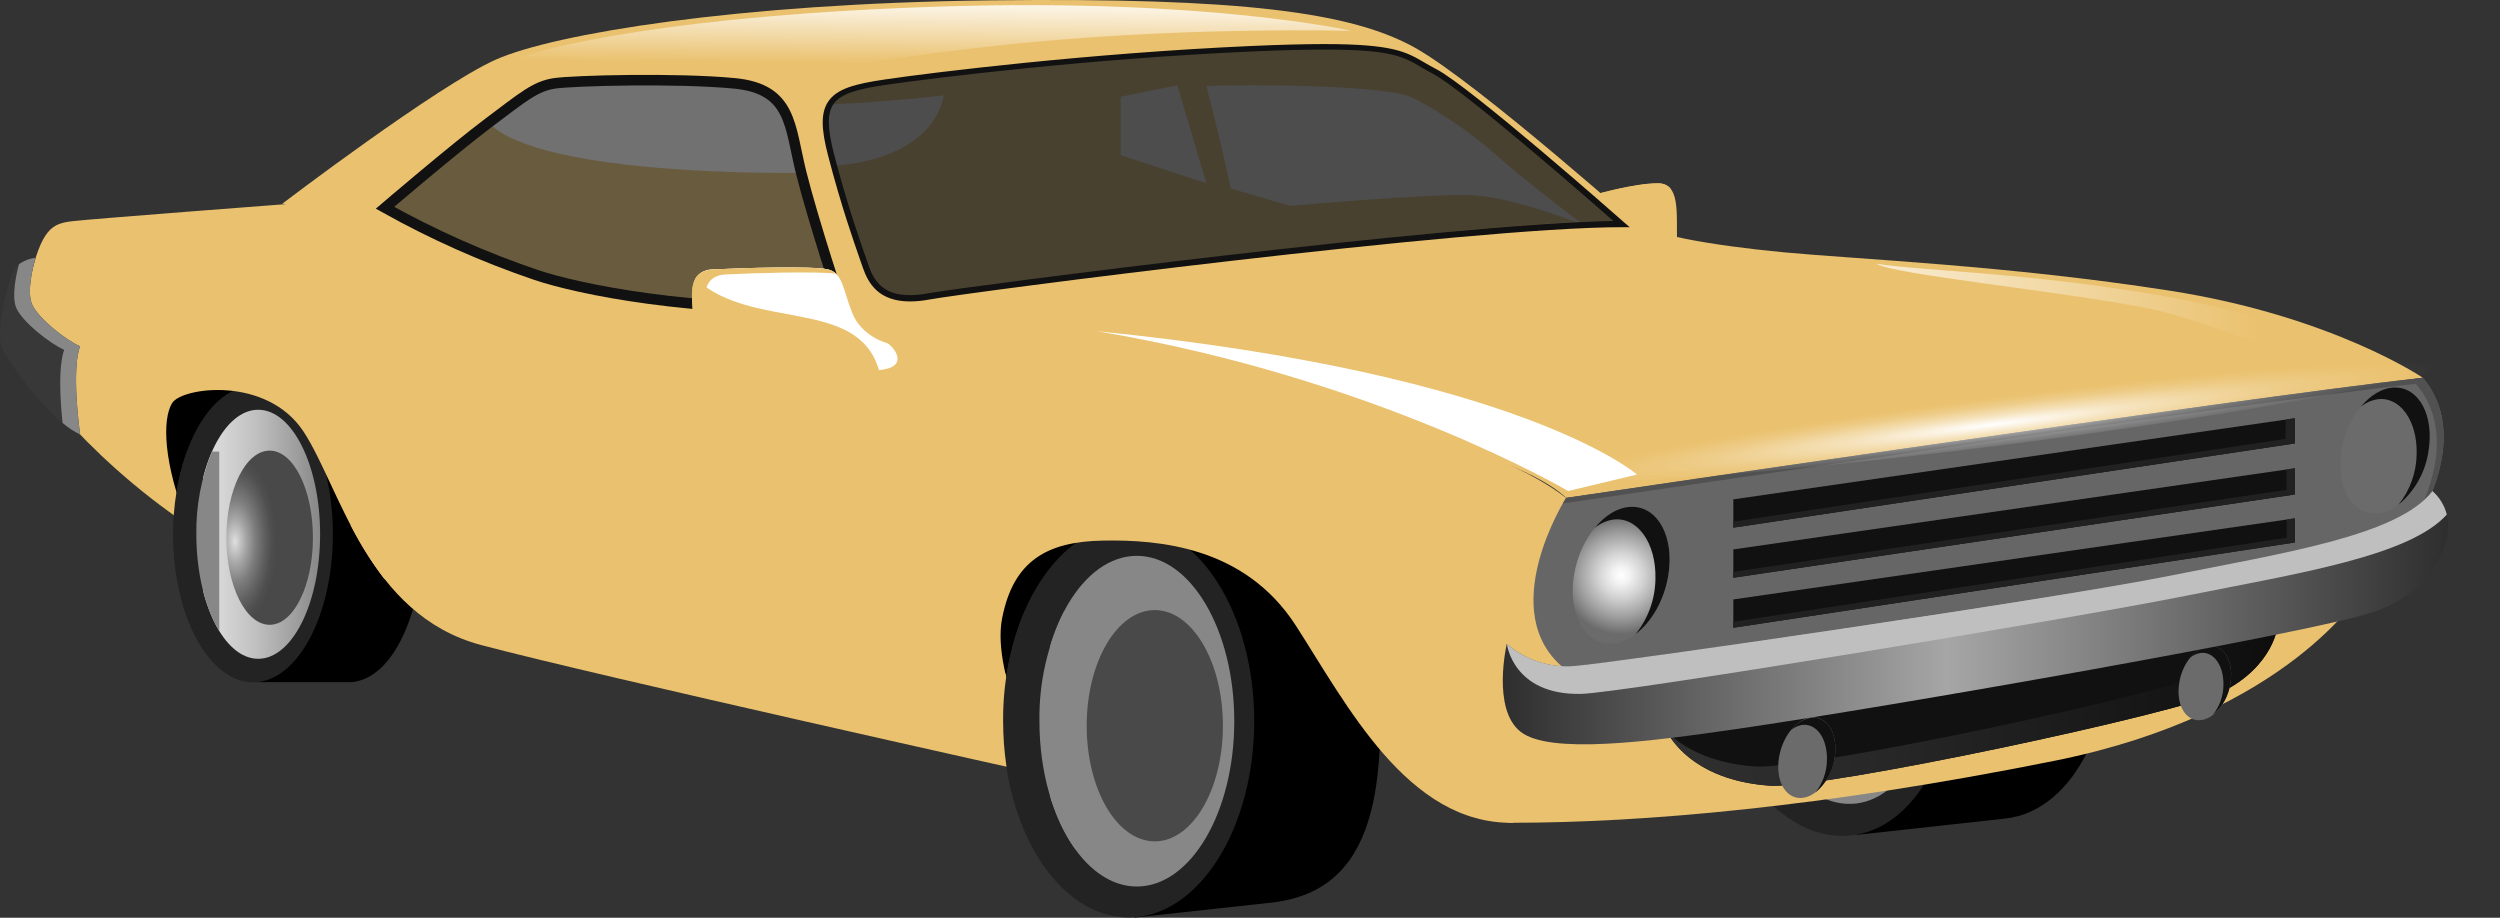 <svg width="237" height="87" viewBox="0 0 237 87" fill="none" xmlns="http://www.w3.org/2000/svg">
<rect x="0" y="0" width="237" height="87" fill="#333333" stroke="none"/>
<g clip-path="url(#clip0)">
<path d="M151.391 18.389C151.391 18.389 154.981 17.37 157.134 17.37C159.287 17.37 158.927 20.015 158.981 23.115C159.036 26.216 151.391 18.389 151.391 18.389Z" fill="#EAC16E"/>
<path d="M152.141 18.844C152.141 18.844 155.731 17.825 157.885 17.825C158.051 17.825 158.217 17.845 158.379 17.884C158.226 17.713 158.035 17.58 157.822 17.495C157.609 17.41 157.378 17.375 157.149 17.394C154.996 17.394 151.405 18.413 151.405 18.413C151.405 18.413 155.297 22.4 157.504 23.551C155.252 22.028 152.141 18.844 152.141 18.844Z" fill="#EAC16E"/>
<path d="M15.038 31.781H29.666V47.211H15.038V31.781Z" fill="black"/>
<path d="M86.474 49.728H105.595V69.9H86.474V49.728Z" fill="black"/>
<path d="M33.345 36.61H24.283L24.342 64.668H33.345C37.567 64.276 40.259 57.321 40.259 49.552C40.259 41.783 37.523 36.61 33.345 36.61Z" fill="black"/>
<path d="M31.557 50.644C31.557 58.398 28.169 64.683 23.991 64.683C19.813 64.683 16.426 58.398 16.426 50.644C16.426 42.89 19.813 36.61 23.991 36.61C28.169 36.61 31.557 42.895 31.557 50.644Z" fill="#232323"/>
<path d="M18.613 50.649C18.613 57.169 21.241 62.454 24.48 62.454C27.72 62.454 30.347 57.169 30.347 50.649C30.347 44.129 27.72 38.844 24.48 38.844C21.241 38.844 18.613 44.129 18.613 50.649Z" fill="url(#paint0_linear)"/>
<path d="M29.666 50.972C29.666 55.533 27.829 59.231 25.562 59.231C23.295 59.231 21.458 55.533 21.458 50.972C21.458 46.412 23.295 42.719 25.562 42.719C27.829 42.719 29.666 46.417 29.666 50.972Z" fill="url(#paint1_radial)"/>
<path d="M121.725 49.728H107.457L107.551 86.985L120.549 85.565C128.258 84.703 130.856 78.643 130.856 68.352C130.856 58.06 128.303 49.728 121.725 49.728Z" fill="black"/>
<path d="M118.9 68.362C118.9 78.648 113.571 86.975 106.993 86.975C100.415 86.975 95.086 78.648 95.086 68.362C95.086 58.075 100.42 49.748 106.993 49.748C113.566 49.748 118.9 58.07 118.9 68.362Z" fill="#232323"/>
<path d="M98.538 68.367C98.538 77.022 102.672 84.041 107.773 84.041C112.875 84.041 117.009 77.022 117.009 68.367C117.009 59.711 112.875 52.692 107.773 52.692C102.672 52.692 98.538 59.711 98.538 68.367Z" fill="url(#paint2_linear)"/>
<path d="M115.932 68.798C115.932 74.852 113.043 79.76 109.472 79.76C105.902 79.76 103.018 74.862 103.018 68.798C103.018 62.733 105.912 57.835 109.472 57.835C113.033 57.835 115.932 62.743 115.932 68.798Z" fill="url(#paint3_radial)"/>
<path d="M185.99 40.544L171.811 42.121L176.044 79.143L190.128 77.595C196.667 76.875 201.038 67.994 199.897 57.767C198.756 47.539 192.524 39.843 185.99 40.544Z" fill="black"/>
<path d="M185.254 59.378C186.395 69.606 182.024 78.482 175.486 79.202C168.947 79.922 162.725 72.212 161.579 61.984C160.433 51.756 164.809 42.88 171.347 42.155C177.886 41.43 184.108 49.15 185.254 59.378Z" fill="#232323"/>
<path d="M165.011 61.607C165.999 70.208 170.863 76.733 175.93 76.175C180.997 75.616 184.326 68.19 183.373 59.589C182.419 50.987 177.52 44.458 172.449 45.016C167.377 45.574 164.048 53 165.011 61.607Z" fill="url(#paint4_linear)"/>
<path d="M182.35 60.132C183.022 66.153 180.696 71.345 177.15 71.737C173.604 72.129 170.182 67.563 169.51 61.543C168.838 55.523 171.169 50.336 174.71 49.944C178.251 49.552 181.688 54.117 182.35 60.132Z" fill="url(#paint5_radial)"/>
<path d="M223.928 56.008C223.928 56.008 216.969 67.661 194.79 72.119C172.611 76.576 155.485 77.997 143.43 77.997C137.503 77.855 138.491 68.646 138.491 68.646L223.928 56.008Z" fill="#EAC16E"/>
<path d="M157.747 68.798C157.747 68.798 159.529 73.887 167.767 74.48C172.73 74.832 206.603 67.622 210.613 65.614C215.641 63.101 215.952 59.207 215.952 59.207L157.747 68.798Z" fill="#111111"/>
<path d="M166.349 72.662C171.313 73.015 205.186 65.805 209.196 63.796C211.142 62.904 212.752 61.422 213.794 59.564L215.952 59.212C215.952 59.212 215.641 63.13 210.613 65.619C206.603 67.622 172.73 74.837 167.767 74.485C161.258 74.019 158.779 70.742 158.028 69.385C159.465 70.786 162.013 72.344 166.349 72.662Z" fill="url(#paint6_linear)"/>
<path d="M156.393 22.381C156.393 22.381 140.15 7.901 134.17 4.541C128.189 1.18 117.784 -0.25 93.852 0.034C69.92 0.318 52.521 3.199 47.01 5.648C41.498 8.097 26.762 19.309 26.762 19.309C26.762 19.309 29.641 19.696 32.248 20.318C34.856 20.941 42.644 26.554 45.35 28.42C48.057 30.287 72.083 32.545 83.871 30.723C95.659 28.9 151.563 21.901 156.393 22.381Z" fill="#EAC16E"/>
<path d="M75.955 16.385C75.955 16.385 51.371 16.841 46.324 11.653C49.953 8.993 51.351 7.975 52.902 7.862C54.452 7.749 69.693 7.372 72.458 8.641C75.224 9.909 75.51 14.778 75.955 16.385Z" fill="white"/>
<g opacity="0.8">
<path opacity="0.8" d="M79.822 29.189C79.822 29.189 77.066 20.838 75.955 16.385C74.844 11.932 75.081 8.425 69.618 7.901C64.156 7.377 54.393 7.637 52.576 7.901C50.758 8.166 49.568 9.204 46.304 11.653C43.039 14.102 36.496 19.696 36.496 19.696C41.063 22.25 45.857 24.381 50.818 26.064C54.828 27.416 65.702 29.669 79.822 29.189Z" fill="#212121"/>
</g>
<path d="M150.146 21.347C150.146 21.347 144.842 17.345 141.844 14.71C139.429 12.561 136.749 10.724 133.869 9.243C131.617 8.092 118.421 7.945 114.361 8.166C115.739 13.412 116.683 17.874 116.683 17.874L122.337 19.525C122.337 19.525 135.76 18.291 139.741 18.521C143.721 18.751 150.146 21.347 150.146 21.347Z" fill="white"/>
<path d="M111.606 8.082L114.362 17.37L106.238 14.715V9.17L111.606 8.082Z" fill="white"/>
<path d="M89.486 9.047C89.486 9.047 83.382 9.728 78.715 9.89C77.401 12.79 79.066 15.699 79.066 15.699C79.066 15.699 88.133 15.474 89.486 9.047Z" fill="white"/>
<path opacity="0.8" d="M153.737 21.254C153.737 21.254 139.232 8.45 136.042 6.799C132.852 5.148 133.286 3.992 118.638 4.639C103.991 5.285 89.2 7.039 83.98 7.803C78.76 8.567 77.451 9.483 78.804 14.71C80.157 19.936 81.511 23.63 82.093 25.305C82.676 26.98 83.832 28.9 88.02 28.136C92.207 27.372 139.281 21.279 153.737 21.254Z" fill="#212121"/>
<path d="M229.681 35.807C229.681 35.807 221.078 29.958 205.705 27.558C190.331 25.158 176.118 24.585 169.061 23.914C162.004 23.243 156.176 22.175 154.818 20.975C154.818 20.975 140.452 21.817 128.071 23.189C115.69 24.56 94.277 27.24 94.277 27.24L81.594 29.243C81.731 29.777 82.016 30.262 82.416 30.643C82.817 31.024 83.318 31.286 83.861 31.398C85.728 31.756 111.023 35.518 122.999 38.3C134.975 41.083 145.114 43.983 148.477 47.206C152.428 46.628 229.681 35.807 229.681 35.807Z" fill="#EAC16E"/>
<path d="M27.058 19.354C27.058 19.354 8.84 20.74 6.894 20.965C4.948 21.19 3.931 21.612 2.761 26.789C1.59 31.967 1.526 32.76 1.674 33.622C1.822 34.484 7.6 42.905 17.843 49.787C15.453 43.909 15.374 39.721 16.322 38.207C17.27 36.694 25.315 35.621 28.792 40.941C32.268 46.26 34.812 58.276 45.617 61.151C56.423 64.027 99.057 73.495 99.057 73.495C99.057 73.495 93.936 64.095 94.998 58.629C96.059 53.162 99.254 51.34 104.568 51.247C109.882 51.154 118.011 51.82 122.841 59.3C127.671 66.779 133.424 78.144 143.435 78.002C146.333 75.415 150.724 55.645 148.462 47.206C135.992 37.34 86.375 30.439 83.106 29.811C79.836 29.184 68.878 31.198 57.089 28.802C51.118 27.614 45.342 25.613 39.923 22.856C35.78 20.74 30.762 18.438 27.058 19.354Z" fill="#EAC16E"/>
<path d="M97.146 69.405L36.432 54.877C35.208 53.273 34.135 51.561 33.227 49.763L95.309 63.845C95.766 65.746 96.38 67.605 97.146 69.405Z" fill="#EAC16E"/>
<path d="M93.783 27.318C93.783 27.318 94.726 29.454 103.714 30.169C112.702 30.884 141.247 35.278 152.398 42.038C170.814 39.452 211.907 33.539 217.804 34.097C210.362 30.532 200.208 28.807 190.346 28.136C180.483 27.465 154.087 24.683 151.089 21.328C143.04 21.347 111.774 24.923 93.783 27.318Z" fill="#EAC16E"/>
<g style="mix-blend-mode:multiply" opacity="0.4">
<g style="mix-blend-mode:multiply" opacity="0.4">
<path d="M152.319 42.337L157.026 41.675C176.454 38.932 208.964 34.328 216.782 34.328C217.177 34.328 217.503 34.328 217.769 34.362L219.379 34.514L217.923 33.818C211.369 30.683 201.838 28.611 190.356 27.828C178.083 26.99 154.023 24.169 151.297 21.117L151.213 21.019H151.07C142.985 21.043 112.031 24.575 93.724 27.015L93.343 27.064L93.496 27.411C93.6 27.646 94.766 29.728 103.675 30.439C113.537 31.247 141.464 35.768 152.23 42.292L152.319 42.337ZM216.387 33.774C207.868 33.921 176.068 38.408 156.947 41.122L152.443 41.754C141.528 35.214 113.576 30.688 103.724 29.9C97.304 29.385 95.072 28.146 94.341 27.544C112.979 25.094 143.069 21.666 150.946 21.626C154.665 25.271 183.338 27.96 190.306 28.435C200.993 29.15 209.967 30.997 216.387 33.774Z" fill="#EAC16E"/>
</g>
</g>
<path d="M228.57 50.453C228.57 50.453 234.709 41.754 229.681 35.807C212.47 37.722 148.467 47.191 148.467 47.191C148.467 47.191 141.504 58.134 148.467 63.507C149.82 64.276 168.093 61.396 168.093 61.396C168.093 61.396 186.657 58.712 193.329 57.561C200.001 56.41 228.57 50.453 228.57 50.453Z" fill="#666666"/>
<path d="M229.029 36.38C212.544 38.217 153.139 46.995 148.156 47.73C148.349 47.397 148.467 47.206 148.467 47.206C148.467 47.206 212.47 37.722 229.681 35.807C234.709 41.754 228.57 50.453 228.57 50.453L228.249 50.522C229.449 48.587 233.336 41.474 229.029 36.38Z" fill="#515151"/>
<path d="M149.213 54.538C148.635 58.119 150.176 61.019 152.645 61.024C155.114 61.029 157.584 58.129 158.161 54.553C158.739 50.977 157.198 48.073 154.729 48.068C152.26 48.063 149.786 50.938 149.213 54.538Z" fill="url(#paint7_radial)"/>
<path d="M156.937 54.862C157.016 51.462 155.218 48.954 152.922 49.258C152.274 49.36 151.668 49.636 151.168 50.056C152.181 48.817 153.455 48.043 154.729 48.048C157.198 48.048 158.739 50.953 158.161 54.534C157.781 56.909 156.561 58.981 155.065 60.103C156.261 58.612 156.919 56.767 156.937 54.862Z" fill="#111111"/>
<path d="M168.646 71.825C168.305 73.936 169.209 75.646 170.666 75.65C172.123 75.655 173.579 73.946 173.92 71.835C174.261 69.723 173.352 68.014 171.895 68.009C170.439 68.004 168.982 69.723 168.646 71.825Z" fill="url(#paint8_radial)"/>
<path d="M173.194 72.026C173.244 70.022 172.207 68.543 170.829 68.724C170.445 68.789 170.088 68.959 169.797 69.214C170.037 68.876 170.35 68.594 170.713 68.389C171.075 68.184 171.479 68.061 171.895 68.029C173.377 68.029 174.256 69.743 173.92 71.854C173.744 73.135 173.092 74.305 172.093 75.136C172.801 74.251 173.189 73.156 173.194 72.026Z" fill="#111111"/>
<path d="M206.589 64.757C206.277 66.716 207.112 68.278 208.455 68.278C209.799 68.278 211.137 66.711 211.448 64.766C211.759 62.822 210.925 61.249 209.586 61.244C208.248 61.239 206.875 62.817 206.589 64.757Z" fill="url(#paint9_radial)"/>
<path d="M210.781 64.943C210.826 63.096 209.853 61.734 208.604 61.901C208.251 61.955 207.921 62.106 207.65 62.337C207.872 62.024 208.16 61.764 208.495 61.576C208.83 61.387 209.202 61.274 209.586 61.244C210.925 61.244 211.759 62.822 211.448 64.766C211.286 65.947 210.685 67.025 209.764 67.789C210.417 66.981 210.776 65.978 210.781 64.943Z" fill="#111111"/>
<path d="M221.967 42.704C221.439 46.005 222.856 48.68 225.138 48.685C227.419 48.69 229.691 46.015 230.224 42.719C230.758 39.422 229.335 36.738 227.059 36.738C224.782 36.738 222.501 39.403 221.967 42.704Z" fill="url(#paint10_radial)"/>
<path d="M229.098 43.017C229.172 39.883 227.513 37.571 225.395 37.85C224.796 37.944 224.236 38.2 223.775 38.589C224.713 37.448 225.883 36.733 227.064 36.738C229.34 36.738 230.758 39.417 230.229 42.719C229.951 44.724 228.932 46.555 227.37 47.857C228.474 46.48 229.082 44.777 229.098 43.017Z" fill="#111111"/>
<path d="M230.58 46.549C230.58 46.549 233.049 48.474 231.647 52.016C230.051 55.993 226.664 57.443 224.989 58.021C219.266 59.98 179.101 67 164.814 69.082C156.23 70.336 146.901 71.531 144.151 69.371C141.4 67.21 142.842 61.044 142.842 61.044C143.705 61.793 144.71 62.365 145.797 62.728C146.885 63.09 148.034 63.235 149.178 63.155C153.045 62.866 194.568 56.826 205.591 54.617C216.614 52.408 227.35 50.767 230.58 46.549Z" fill="url(#paint11_linear)"/>
<path d="M149.193 63.14C153.06 62.851 194.583 56.811 205.606 54.602C216.629 52.393 227.335 50.767 230.595 46.549C231.266 47.14 231.741 47.919 231.958 48.783C228.387 52.731 217.972 54.333 207.265 56.473C196.242 58.678 153.786 65.687 149.904 65.78C143.415 65.927 142.847 61.034 142.847 61.034C143.712 61.783 144.718 62.356 145.807 62.717C146.897 63.079 148.047 63.222 149.193 63.14Z" fill="#BFBFBF"/>
<path d="M86.281 28.577C86.888 28.573 87.493 28.512 88.089 28.396C91.975 27.691 139.301 21.538 153.737 21.538H154.497L153.929 21.048C153.337 20.524 139.36 8.205 136.15 6.549C135.736 6.334 135.38 6.128 135.044 5.932C133.306 4.913 132.051 4.178 125.557 4.178C123.671 4.178 121.394 4.237 118.599 4.36C103.201 5.045 88.336 6.877 83.911 7.529C81.041 7.95 79.328 8.41 78.513 9.63C77.822 10.664 77.817 12.158 78.513 14.788C79.718 19.437 80.933 22.905 81.585 24.766L81.807 25.408C82.33 26.887 83.303 28.577 86.281 28.577ZM152.951 20.95C137.672 21.176 91.788 27.132 87.96 27.808C87.399 27.916 86.829 27.973 86.257 27.98C83.664 27.98 82.824 26.559 82.34 25.168L82.118 24.521C81.466 22.67 80.261 19.216 79.061 14.592C78.434 12.172 78.414 10.767 78.997 9.895C79.688 8.861 81.353 8.425 83.995 8.043C88.415 7.397 103.255 5.56 118.629 4.884C121.414 4.756 123.676 4.698 125.542 4.698C131.879 4.698 133.014 5.364 134.738 6.373C135.079 6.574 135.439 6.784 135.869 7.01C138.674 8.494 150.275 18.599 152.976 20.97L152.951 20.95Z" fill="#111111"/>
<path d="M79.822 29.189C79.822 29.189 77.066 20.838 75.955 16.385C74.844 11.932 75.081 8.425 69.618 7.901C64.156 7.377 54.393 7.637 52.576 7.901C50.758 8.166 49.568 9.204 46.304 11.653C43.039 14.102 36.496 19.696 36.496 19.696C41.063 22.25 45.857 24.381 50.818 26.064C54.828 27.416 65.702 29.669 79.822 29.189Z" stroke="#111111" stroke-miterlimit="10"/>
<path d="M99.541 82.871C96.83 79.442 95.096 74.235 95.096 68.362C95.064 64.794 95.753 61.257 97.121 57.958H99.551L99.541 82.871Z" fill="#232323"/>
<path d="M101.961 80.534C99.877 77.659 98.538 73.28 98.538 68.367C98.483 64.767 99.282 61.205 100.87 57.967H101.961V80.534Z" fill="url(#paint12_linear)"/>
<path d="M19.25 61.572C17.527 59.001 16.421 55.068 16.421 50.644C16.396 47.978 16.832 45.327 17.71 42.807H19.25V61.572Z" fill="#232323"/>
<path d="M20.786 59.814C19.463 57.649 18.613 54.352 18.613 50.649C18.572 47.965 19.076 45.299 20.095 42.812H20.786V59.814Z" fill="url(#paint13_linear)"/>
<path d="M128.066 2.915C128.066 2.915 114.529 -0.157 89.486 0.612C64.443 1.381 51.198 4.423 47.864 6C57.87 6.29 73.243 6.579 76.651 6.647C80.058 6.716 96.642 2.434 128.066 2.915Z" fill="url(#paint14_linear)"/>
<path d="M227.958 34.778C220.458 31.675 212.638 29.396 204.638 27.984C191.798 25.785 182.227 25.707 177.881 24.996C179.259 26 195.284 27.583 203.699 29.238C209.028 30.287 221.478 35.494 221.478 35.494L227.958 34.778Z" fill="url(#paint15_linear)"/>
<path d="M143.914 44.992C144.121 46.608 164.241 45.413 188.854 42.327C213.468 39.241 233.242 35.435 233.049 33.813C232.857 32.192 212.727 33.392 188.109 36.478C163.49 39.564 143.711 43.375 143.914 44.992Z" fill="url(#paint16_radial)"/>
<path d="M43.41 31.658C42.768 35.087 63.816 41.847 90.42 46.725C117.023 51.604 139.104 52.775 139.746 49.336C140.388 45.898 119.34 39.153 92.741 34.274C66.142 29.395 44.052 28.22 43.41 31.658Z" fill="url(#paint17_radial)"/>
<path d="M149 66.784C149.168 67.73 169.001 65.104 193.299 60.906C217.596 56.708 237.163 52.579 237 51.599C236.837 50.62 216.999 53.28 192.701 57.477C168.404 61.675 148.837 65.844 149 66.784Z" fill="url(#paint18_radial)"/>
<path d="M155.183 44.987C155.183 44.987 144.319 35.425 103.991 31.399C130.456 35.807 148.66 46.549 148.66 46.549L155.183 44.987Z" fill="url(#paint19_linear)"/>
<path d="M164.32 47.338L217.547 39.652V42.038L164.32 50.022V47.338Z" fill="#111111"/>
<path d="M216.678 41.602V39.775L217.547 39.652V42.038L164.32 50.022V49.449L216.678 41.602Z" fill="#212121"/>
<path d="M164.32 52.084L217.547 44.394V46.877L164.32 54.769V52.084Z" fill="#111111"/>
<path d="M216.752 46.437V44.511L217.547 44.394V46.877L164.32 54.769V54.21L216.752 46.437Z" fill="#212121"/>
<path d="M164.32 56.826L217.547 49.14V51.428L164.32 59.51V56.826Z" fill="#111111"/>
<path d="M216.777 50.977V49.253L217.547 49.14V51.428L164.32 59.51V58.942L216.777 50.977Z" fill="#212121"/>
<path d="M7.596 32.834C7.596 32.834 6.726 34.489 7.596 41.19C4.79 39.931 0.731 34.367 0.148 32.834C-0.434 31.301 0.805 26.466 1.368 25.525C1.931 24.585 3.378 24.438 3.378 24.438C3.378 24.438 2.42 27.49 3.052 28.876C3.645 30.189 6.193 32.212 7.596 32.834Z" fill="#383838"/>
<path d="M5.931 40.093C5.353 34.592 6.094 33.167 6.094 33.167C4.692 32.545 2.143 30.527 1.551 29.214C1.057 28.073 1.585 25.814 1.803 25.041C2.267 24.71 2.81 24.502 3.378 24.438C3.378 24.438 2.42 27.49 3.052 28.876C3.645 30.189 6.193 32.212 7.596 32.834C7.596 32.834 6.726 34.489 7.596 41.19C6.995 40.897 6.436 40.529 5.931 40.093Z" fill="url(#paint20_linear)"/>
<path d="M84.098 32.52C84.098 32.52 81.703 31.913 80.814 29.674C79.925 27.436 79.925 25.878 78.493 25.54C77.061 25.202 70.359 25.403 67.628 25.54C64.897 25.677 65.712 28.455 65.712 30.287C65.712 32.119 67.016 32.736 70.433 32.52C73.851 32.305 76.651 32.187 78.088 32.251C79.525 32.315 80.34 34.489 80.34 34.489C80.34 34.489 81.229 35.44 83.757 35.033C86.286 34.627 84.612 32.706 84.098 32.52Z" fill="#EAC16E"/>
<path d="M65.924 26.417C66.101 26.135 66.35 25.905 66.646 25.751C66.942 25.597 67.275 25.524 67.609 25.54C70.344 25.403 77.041 25.202 78.473 25.54C79.906 25.878 79.906 27.441 80.794 29.674C81.683 31.908 84.079 32.52 84.079 32.52C84.572 32.706 86.261 34.627 83.733 35.033L83.323 35.087C81.323 28.136 71.322 31.413 65.924 26.417Z" fill="url(#paint21_linear)"/>
<path d="M66.932 30.762C66.932 28.93 66.107 26.152 68.843 26.015C71.357 25.888 77.204 25.707 79.254 25.942C79.041 25.742 78.778 25.603 78.493 25.54C77.056 25.202 70.359 25.403 67.628 25.54C64.897 25.677 65.712 28.455 65.712 30.287C65.712 31.497 66.29 32.172 67.688 32.432C67.431 32.238 67.228 31.984 67.096 31.692C66.963 31.401 66.907 31.081 66.932 30.762Z" fill="#EAC16E"/>
<path d="M81.56 34.945C81.56 34.945 80.74 32.775 79.303 32.706H79.145C79.664 33.205 80.069 33.808 80.335 34.475C80.714 34.789 81.178 34.987 81.668 35.043L81.56 34.945Z" fill="#EAC16E"/>
</g>
<defs>
<linearGradient id="paint0_linear" x1="30.352" y1="50.649" x2="18.618" y2="50.649" gradientUnits="userSpaceOnUse">
<stop stop-color="#878787"/>
<stop offset="0.2" stop-color="#9F9F9F"/>
<stop offset="0.54" stop-color="#C2C2C2"/>
<stop offset="0.82" stop-color="#D8D8D8"/>
<stop offset="1" stop-color="#E0E0E0"/>
</linearGradient>
<radialGradient id="paint1_radial" cx="0" cy="0" r="1" gradientUnits="userSpaceOnUse" gradientTransform="translate(22.277 51.335) scale(3.952 8.163)">
<stop stop-color="#E0E0E0"/>
<stop offset="0.03" stop-color="#D8D8D8"/>
<stop offset="0.27" stop-color="#A5A5A5"/>
<stop offset="0.49" stop-color="#7D7D7D"/>
<stop offset="0.7" stop-color="#616161"/>
<stop offset="0.87" stop-color="#4F4F4F"/>
<stop offset="1" stop-color="#494949"/>
</radialGradient>
<linearGradient id="paint2_linear" x1="-11500" y1="11126.3" x2="-12190.9" y2="11126.3" gradientUnits="userSpaceOnUse">
<stop stop-color="#878787"/>
<stop offset="0.2" stop-color="#9F9F9F"/>
<stop offset="0.54" stop-color="#C2C2C2"/>
<stop offset="0.82" stop-color="#D8D8D8"/>
<stop offset="1" stop-color="#E0E0E0"/>
</linearGradient>
<radialGradient id="paint3_radial" cx="0" cy="0" r="1" gradientUnits="userSpaceOnUse" gradientTransform="translate(663.502 16932.8) scale(161.731 483.35)">
<stop stop-color="#E0E0E0"/>
<stop offset="0.03" stop-color="#D8D8D8"/>
<stop offset="0.27" stop-color="#A5A5A5"/>
<stop offset="0.49" stop-color="#7D7D7D"/>
<stop offset="0.7" stop-color="#616161"/>
<stop offset="0.87" stop-color="#4F4F4F"/>
<stop offset="1" stop-color="#494949"/>
</radialGradient>
<linearGradient id="paint4_linear" x1="-7717.18" y1="11324.1" x2="-8409.25" y2="11401.6" gradientUnits="userSpaceOnUse">
<stop stop-color="#878787"/>
<stop offset="0.2" stop-color="#9F9F9F"/>
<stop offset="0.54" stop-color="#C2C2C2"/>
<stop offset="0.82" stop-color="#D8D8D8"/>
<stop offset="1" stop-color="#E0E0E0"/>
</linearGradient>
<radialGradient id="paint5_radial" cx="0" cy="0" r="1" gradientUnits="userSpaceOnUse" gradientTransform="translate(4100.91 15520.8) rotate(-6.083) scale(164.621 482.306)">
<stop stop-color="#E0E0E0"/>
<stop offset="0.03" stop-color="#D8D8D8"/>
<stop offset="0.27" stop-color="#A5A5A5"/>
<stop offset="0.49" stop-color="#7D7D7D"/>
<stop offset="0.7" stop-color="#616161"/>
<stop offset="0.87" stop-color="#4F4F4F"/>
<stop offset="1" stop-color="#494949"/>
</radialGradient>
<linearGradient id="paint6_linear" x1="215.952" y1="66.848" x2="158.028" y2="66.848" gradientUnits="userSpaceOnUse">
<stop stop-color="#0D0D0D"/>
<stop offset="0.05" stop-color="#101010"/>
<stop offset="0.64" stop-color="#272727"/>
<stop offset="1" stop-color="#303030"/>
</linearGradient>
<radialGradient id="paint7_radial" cx="0" cy="0" r="1" gradientUnits="userSpaceOnUse" gradientTransform="translate(153.687 54.529) rotate(180) scale(5.65 5.604)">
<stop stop-color="white"/>
<stop offset="0.14" stop-color="#F3F3F3"/>
<stop offset="0.38" stop-color="#D3D3D3"/>
<stop offset="0.7" stop-color="#A0A0A0"/>
<stop offset="1" stop-color="#6B6B6B"/>
</radialGradient>
<radialGradient id="paint8_radial" cx="0" cy="0" r="1" gradientUnits="userSpaceOnUse" gradientTransform="translate(-1110.4 2821.24) rotate(180) scale(36.516 51.504)">
<stop stop-color="white"/>
<stop offset="0.14" stop-color="#F3F3F3"/>
<stop offset="0.38" stop-color="#D3D3D3"/>
<stop offset="0.7" stop-color="#A0A0A0"/>
<stop offset="1" stop-color="#6B6B6B"/>
</radialGradient>
<radialGradient id="paint9_radial" cx="0" cy="0" r="1" gradientUnits="userSpaceOnUse" gradientTransform="translate(-590.123 2494.12) rotate(180) scale(30.986 43.681)">
<stop stop-color="white"/>
<stop offset="0.14" stop-color="#F3F3F3"/>
<stop offset="0.38" stop-color="#D3D3D3"/>
<stop offset="0.7" stop-color="#A0A0A0"/>
<stop offset="1" stop-color="#6B6B6B"/>
</radialGradient>
<radialGradient id="paint10_radial" cx="0" cy="0" r="1" gradientUnits="userSpaceOnUse" gradientTransform="translate(-838.795 3631.03) rotate(180) scale(89.462 126.042)">
<stop stop-color="white"/>
<stop offset="0.14" stop-color="#F3F3F3"/>
<stop offset="0.38" stop-color="#D3D3D3"/>
<stop offset="0.7" stop-color="#A0A0A0"/>
<stop offset="1" stop-color="#6B6B6B"/>
</radialGradient>
<linearGradient id="paint11_linear" x1="232.096" y1="58.555" x2="142.477" y2="58.555" gradientUnits="userSpaceOnUse">
<stop stop-color="#2E2E2E"/>
<stop offset="0.53" stop-color="#A6A6A6"/>
<stop offset="1" stop-color="#2E2E2E"/>
</linearGradient>
<linearGradient id="paint12_linear" x1="-2052.29" y1="8069.86" x2="-2180.42" y2="8069.86" gradientUnits="userSpaceOnUse">
<stop stop-color="#878787"/>
<stop offset="0.2" stop-color="#9F9F9F"/>
<stop offset="0.54" stop-color="#C2C2C2"/>
<stop offset="0.82" stop-color="#D8D8D8"/>
<stop offset="1" stop-color="#E0E0E0"/>
</linearGradient>
<linearGradient id="paint13_linear" x1="-1729.15" y1="5456.5" x2="-1780.82" y2="5456.5" gradientUnits="userSpaceOnUse">
<stop stop-color="#878787"/>
<stop offset="0.2" stop-color="#9F9F9F"/>
<stop offset="0.54" stop-color="#C2C2C2"/>
<stop offset="0.82" stop-color="#D8D8D8"/>
<stop offset="1" stop-color="#E0E0E0"/>
</linearGradient>
<linearGradient id="paint14_linear" x1="88.009" y1="-0.627" x2="87.932" y2="8.802" gradientUnits="userSpaceOnUse">
<stop stop-color="white"/>
<stop offset="0.71" stop-color="white" stop-opacity="0"/>
</linearGradient>
<linearGradient id="paint15_linear" x1="236.062" y1="30.242" x2="161.682" y2="30.242" gradientUnits="userSpaceOnUse">
<stop offset="0.29" stop-color="white" stop-opacity="0"/>
<stop offset="1" stop-color="white"/>
</linearGradient>
<radialGradient id="paint16_radial" cx="0" cy="0" r="1" gradientUnits="userSpaceOnUse" gradientTransform="translate(188.927 40.245) rotate(172.837) scale(42.768 2.693)">
<stop stop-color="white"/>
<stop offset="0.16" stop-color="white" stop-opacity="0.76"/>
<stop offset="0.32" stop-color="white" stop-opacity="0.53"/>
<stop offset="0.49" stop-color="white" stop-opacity="0.34"/>
<stop offset="0.64" stop-color="white" stop-opacity="0.19"/>
<stop offset="0.78" stop-color="white" stop-opacity="0.09"/>
<stop offset="0.9" stop-color="white" stop-opacity="0.02"/>
<stop offset="1" stop-color="white" stop-opacity="0"/>
</radialGradient>
<radialGradient id="paint17_radial" cx="0" cy="0" r="1" gradientUnits="userSpaceOnUse" gradientTransform="translate(-65845.4 -9930.05) rotate(-169.652) scale(9102.56 247.457)">
<stop stop-color="white"/>
<stop offset="0.16" stop-color="white" stop-opacity="0.76"/>
<stop offset="0.32" stop-color="white" stop-opacity="0.53"/>
<stop offset="0.49" stop-color="white" stop-opacity="0.34"/>
<stop offset="0.64" stop-color="white" stop-opacity="0.19"/>
<stop offset="0.78" stop-color="white" stop-opacity="0.09"/>
<stop offset="0.9" stop-color="white" stop-opacity="0.02"/>
<stop offset="1" stop-color="white" stop-opacity="0"/>
</radialGradient>
<radialGradient id="paint18_radial" cx="0" cy="0" r="1" gradientUnits="userSpaceOnUse" gradientTransform="translate(-38685.6 7273.32) rotate(170.191) scale(7569.54 48.795)">
<stop stop-color="white"/>
<stop offset="0.16" stop-color="white" stop-opacity="0.76"/>
<stop offset="0.32" stop-color="white" stop-opacity="0.53"/>
<stop offset="0.49" stop-color="white" stop-opacity="0.34"/>
<stop offset="0.64" stop-color="white" stop-opacity="0.19"/>
<stop offset="0.78" stop-color="white" stop-opacity="0.09"/>
<stop offset="0.9" stop-color="white" stop-opacity="0.02"/>
<stop offset="1" stop-color="white" stop-opacity="0"/>
</radialGradient>
<linearGradient id="paint19_linear" x1="-16295.1" y1="4172.22" x2="-16296.8" y2="4851.17" gradientUnits="userSpaceOnUse">
<stop stop-color="white"/>
<stop offset="0.71" stop-color="white" stop-opacity="0"/>
</linearGradient>
<linearGradient id="paint20_linear" x1="-3545.21" y1="4726.01" x2="-3624.39" y2="4726.01" gradientUnits="userSpaceOnUse">
<stop stop-color="#878787"/>
<stop offset="0.2" stop-color="#9F9F9F"/>
<stop offset="0.54" stop-color="#C2C2C2"/>
<stop offset="0.82" stop-color="#D8D8D8"/>
<stop offset="1" stop-color="#E0E0E0"/>
</linearGradient>
<linearGradient id="paint21_linear" x1="-8008.95" y1="2589.96" x2="-8098.54" y2="2836.45" gradientUnits="userSpaceOnUse">
<stop stop-color="white"/>
<stop offset="0.71" stop-color="white" stop-opacity="0"/>
</linearGradient>
<clipPath id="clip0">
<rect width="237" height="87" fill="white" transform="matrix(-1 0 0 1 237 0)"/>
</clipPath>
</defs>
</svg>
